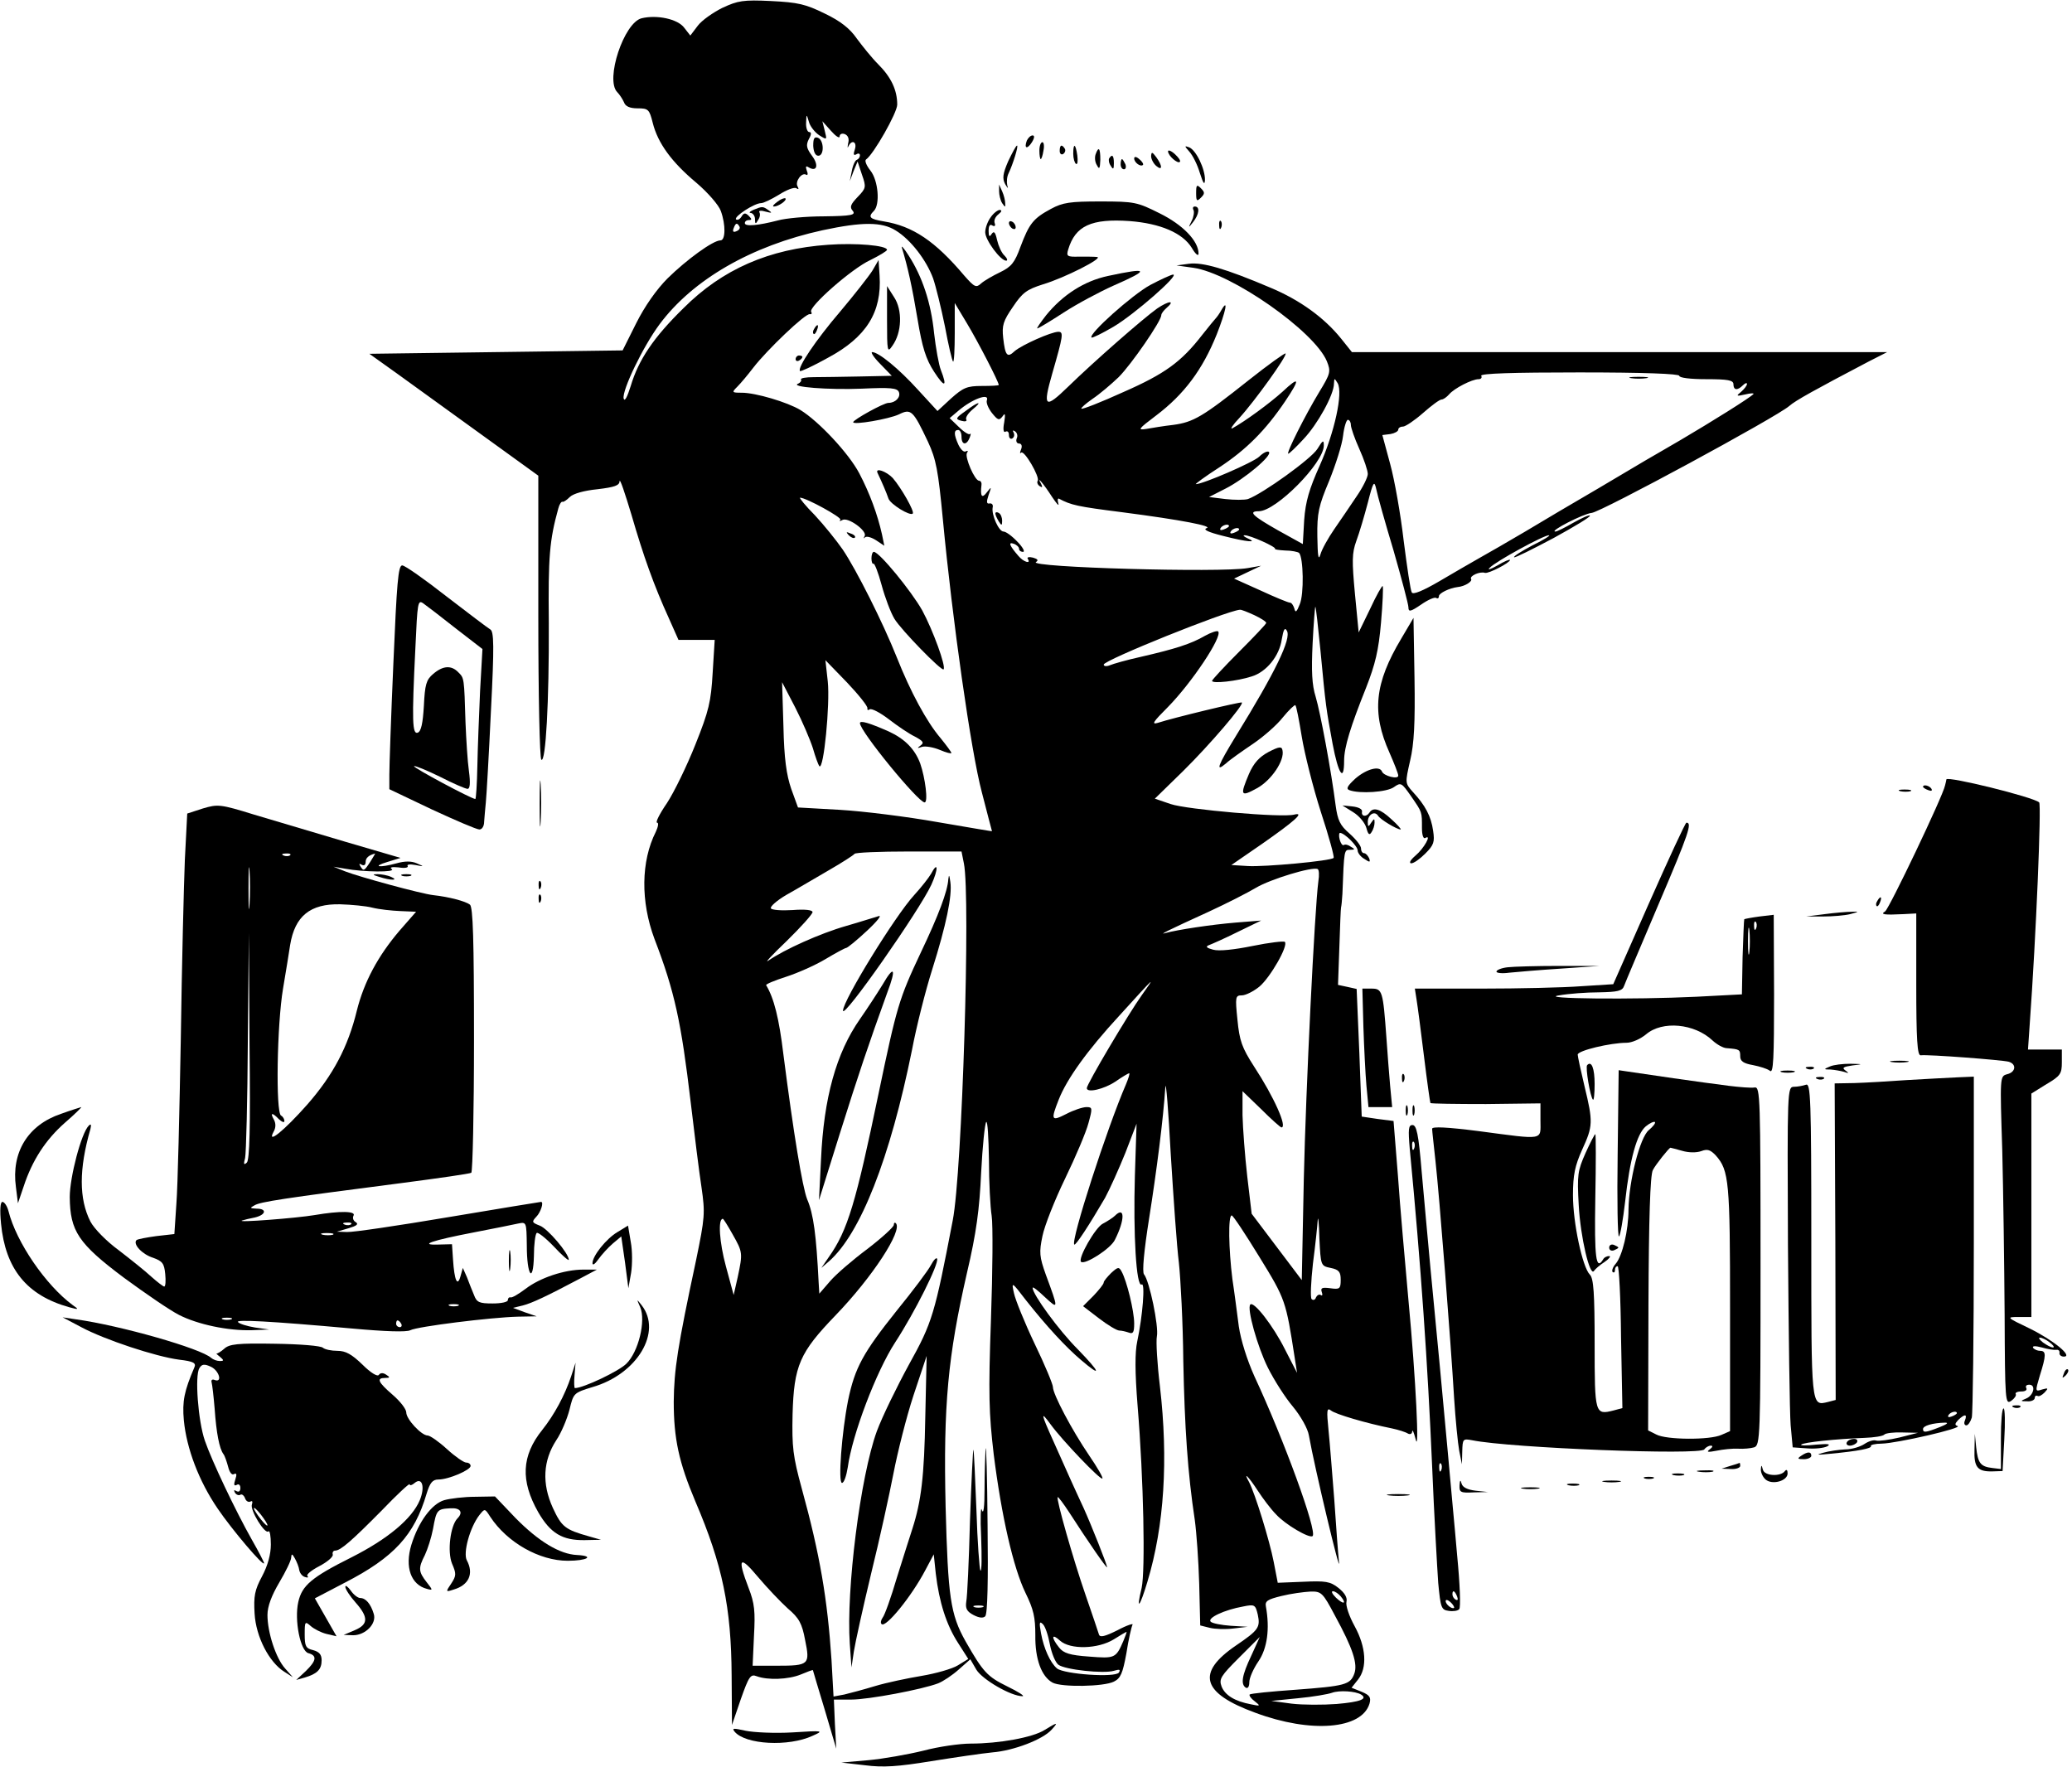 <?xml version="1.0" standalone="no"?>
<!DOCTYPE svg PUBLIC "-//W3C//DTD SVG 20010904//EN"
 "http://www.w3.org/TR/2001/REC-SVG-20010904/DTD/svg10.dtd">
<svg version="1.0" xmlns="http://www.w3.org/2000/svg"
 width="612pt" height="522pt" viewBox="0 0 612 522"
 preserveAspectRatio="xMidYMid meet">

<g transform="translate(0,522) scale(0.1,-0.1)"
fill="#000000" stroke="none">
<path d="M2134 5197 c-28 -14 -61 -37 -73 -53 l-22 -29 -18 23 c-19 26 -81 39
-126 28 -52 -13 -108 -181 -72 -218 7 -7 16 -21 20 -30 4 -12 17 -18 40 -18
32 0 35 -3 45 -43 15 -60 56 -116 129 -177 34 -29 66 -66 72 -83 15 -41 14
-87 -1 -87 -22 0 -100 -57 -156 -112 -33 -33 -68 -83 -93 -133 l-40 -80 -374
-5 -374 -5 84 -60 c46 -33 158 -114 249 -180 l166 -120 0 -417 c0 -229 4 -419
9 -422 13 -9 23 171 22 403 -2 197 2 245 28 339 3 12 9 21 12 20 3 -2 13 5 22
14 10 10 42 19 82 23 50 6 65 11 65 24 1 9 16 -36 35 -99 36 -124 66 -208 111
-307 l28 -63 53 0 54 0 -6 -97 c-5 -86 -11 -112 -51 -212 -25 -63 -63 -141
-84 -173 -22 -32 -35 -58 -29 -58 5 0 3 -12 -4 -27 -44 -87 -45 -206 -4 -316
60 -156 79 -246 107 -482 11 -93 25 -207 32 -252 11 -76 10 -89 -16 -215 -55
-257 -65 -324 -66 -418 0 -109 15 -179 64 -295 80 -187 106 -313 107 -514 l1
-146 26 76 c24 68 29 75 47 68 32 -12 93 -10 130 5 19 8 35 14 36 13 0 -1 16
-54 35 -117 l34 -115 -4 73 -3 72 51 0 c52 0 210 30 257 48 15 6 42 24 61 41
l34 30 18 -31 c18 -29 102 -78 136 -78 8 0 -12 13 -45 29 -59 29 -71 42 -123
133 -45 80 -52 131 -59 398 -7 300 7 445 63 690 28 119 37 188 42 297 4 78 11
145 15 149 4 4 7 -46 8 -112 0 -65 4 -140 8 -165 4 -26 3 -163 -2 -305 -8
-223 -6 -279 8 -399 23 -183 58 -336 94 -410 24 -49 29 -72 29 -125 -1 -70 18
-122 51 -140 27 -14 151 -12 181 3 20 10 26 24 37 84 6 40 15 78 18 84 4 5
-16 -1 -44 -16 -38 -19 -52 -22 -55 -13 -2 7 -20 60 -40 118 -36 104 -87 283
-82 288 2 1 17 -19 34 -45 56 -87 112 -168 112 -162 0 7 -46 123 -69 174 -10
22 -28 60 -39 85 -11 25 -34 76 -51 114 -37 82 -38 90 -8 49 35 -48 148 -166
153 -160 3 2 -15 33 -39 68 -51 75 -107 181 -107 202 0 8 -24 66 -54 128 -30
63 -57 130 -61 149 -8 35 -7 35 35 -20 60 -76 118 -139 163 -177 62 -53 58
-38 -9 31 -57 57 -134 163 -134 182 0 5 16 -8 36 -27 41 -38 41 -37 3 66 -19
53 -20 66 -10 114 6 30 36 106 67 170 31 64 62 137 69 164 12 44 12 47 -6 47
-11 0 -38 -9 -59 -20 -45 -23 -47 -19 -23 42 24 61 84 145 179 248 110 121
108 119 66 60 -38 -53 -162 -262 -162 -274 0 -15 51 -3 84 19 20 14 39 25 41
25 3 0 -2 -15 -9 -32 -56 -129 -164 -463 -153 -474 4 -4 45 59 91 138 14 26
41 86 60 133 l33 86 -5 -154 c-5 -172 4 -330 20 -321 11 7 3 -93 -13 -168 -7
-32 -7 -90 1 -190 18 -219 23 -487 12 -538 -17 -70 -6 -59 17 18 50 166 62
361 37 577 -8 66 -12 133 -9 148 6 29 -22 164 -38 183 -6 7 0 70 15 165 22
139 42 294 48 389 2 19 9 -71 16 -200 8 -129 18 -273 24 -320 5 -47 12 -177
13 -290 4 -197 13 -331 34 -470 5 -36 11 -120 13 -188 l3 -123 28 -7 c16 -4
47 -5 70 -2 l42 5 -50 3 c-27 2 -54 7 -59 12 -11 11 40 35 96 45 34 7 36 5 43
-24 8 -38 2 -46 -64 -91 -119 -81 -102 -141 57 -199 164 -61 314 -49 337 27 5
18 1 25 -23 35 l-30 12 19 24 c28 35 24 96 -10 158 -16 29 -27 61 -24 72 3 12
-5 26 -24 41 -24 19 -38 21 -104 18 l-75 -3 -12 62 c-12 62 -55 202 -73 236
-18 32 -2 17 26 -26 15 -23 39 -55 54 -70 27 -30 99 -72 108 -64 14 14 -84
283 -172 472 -22 49 -40 107 -46 147 -5 38 -13 101 -19 140 -11 88 -13 188 -2
188 4 0 41 -56 82 -123 77 -125 78 -129 104 -297 l7 -45 -36 70 c-34 68 -91
142 -102 132 -11 -11 21 -125 52 -187 18 -36 51 -88 74 -115 23 -28 44 -65 47
-85 17 -96 94 -418 89 -375 -3 28 -9 111 -14 185 -6 74 -13 167 -17 205 -6 60
-5 68 7 59 13 -11 105 -38 180 -53 19 -4 41 -11 47 -15 7 -4 13 -1 13 6 1 7 5
-3 10 -22 12 -54 1 177 -21 410 -10 113 -25 278 -31 367 l-13 162 -47 6 -47 7
-7 188 -8 189 -27 6 -28 6 4 112 c2 62 4 114 5 117 1 3 3 21 4 40 5 132 5 130
23 130 14 0 15 2 2 9 -8 6 -17 8 -21 5 -4 -2 -9 5 -12 16 -3 11 -2 20 1 20 14
-1 52 -39 52 -52 0 -7 9 -19 20 -25 16 -11 18 -10 14 2 -4 8 -10 15 -15 15 -5
0 -9 6 -9 14 0 8 -15 27 -34 44 -28 24 -35 39 -41 83 -13 102 -45 274 -59 321
-11 35 -13 75 -9 158 3 60 7 109 8 108 2 -2 8 -59 15 -128 16 -170 17 -173 36
-277 17 -90 34 -115 34 -50 0 40 19 101 65 216 27 69 37 110 44 192 5 57 7
106 5 108 -2 2 -19 -28 -37 -67 l-34 -70 -11 114 c-9 97 -9 120 4 156 9 24 24
75 34 113 16 63 19 67 25 40 3 -16 26 -98 51 -181 24 -84 44 -159 44 -168 0
-14 6 -13 37 8 20 14 40 23 45 20 4 -3 8 -1 8 5 0 9 31 24 55 27 22 2 45 17
40 24 -5 9 26 23 41 18 11 -3 74 30 74 38 0 3 -17 -4 -37 -16 -21 -12 -31 -15
-23 -7 18 19 161 97 175 96 6 0 -16 -14 -49 -30 -32 -17 -56 -32 -54 -35 3 -2
55 24 117 57 62 34 110 63 107 66 -2 3 -24 -7 -49 -21 -24 -14 -48 -26 -53
-26 -20 0 83 53 107 55 27 2 548 284 584 316 18 16 76 48 234 131 l55 28 -790
0 -791 0 -32 40 c-50 62 -122 114 -208 150 -134 57 -201 76 -241 71 l-37 -5
50 -7 c112 -16 357 -187 394 -276 12 -30 11 -36 -22 -90 -43 -71 -99 -183 -92
-183 3 0 23 19 45 43 41 43 90 131 90 164 1 17 1 17 11 1 16 -29 -9 -144 -53
-243 -31 -69 -42 -106 -46 -161 l-4 -71 -74 41 c-74 42 -89 56 -56 56 51 0
192 143 192 194 0 18 -3 16 -19 -10 -18 -29 -161 -132 -205 -148 -10 -3 -40
-3 -67 0 l-48 6 49 25 c55 28 138 97 128 108 -4 4 -17 -2 -29 -14 -18 -17
-166 -81 -187 -81 -3 0 28 23 70 50 79 52 136 109 194 195 45 67 43 76 -8 28
-39 -35 -110 -87 -148 -108 -8 -4 1 10 21 31 44 48 142 184 136 190 -2 2 -51
-33 -109 -79 -136 -108 -163 -124 -223 -132 -27 -3 -63 -9 -80 -12 -26 -4 -23
0 30 40 82 62 137 135 179 240 26 66 35 108 14 72 -6 -11 -14 -22 -17 -25 -3
-3 -21 -25 -40 -49 -62 -80 -110 -115 -233 -169 -66 -30 -122 -52 -124 -49 -2
2 13 15 33 29 21 14 55 43 77 64 38 38 126 166 126 183 0 5 7 14 15 21 28 24
7 22 -27 -1 -42 -30 -186 -156 -263 -231 -69 -67 -76 -62 -47 39 32 111 34
123 18 123 -21 0 -108 -39 -129 -57 -22 -21 -28 -14 -34 39 -4 37 0 50 29 92
28 42 41 51 88 66 64 19 182 79 160 81 -8 1 -32 1 -53 1 -35 -1 -38 1 -32 21
21 70 68 92 182 84 90 -7 156 -35 183 -79 11 -19 20 -26 20 -17 0 37 -46 85
-115 119 -66 33 -74 35 -175 35 -89 0 -111 -3 -146 -22 -52 -28 -64 -43 -90
-112 -17 -47 -27 -59 -60 -75 -21 -10 -47 -25 -56 -33 -15 -14 -20 -11 -50 23
-86 102 -152 146 -237 160 -43 7 -48 13 -30 31 19 19 13 90 -10 119 -12 15
-18 30 -13 33 22 15 92 138 92 162 0 43 -18 81 -56 119 -19 19 -47 54 -64 77
-20 29 -48 51 -94 73 -57 28 -79 33 -159 37 -82 4 -98 1 -143 -20z m285 -376
c24 -15 24 -15 17 13 l-7 28 25 -28 c14 -16 26 -24 26 -17 0 7 7 10 15 7 10
-4 14 -14 10 -28 -2 -11 -2 -15 1 -8 10 21 26 13 19 -9 -5 -15 -4 -19 4 -15 6
4 11 3 11 -3 0 -5 -4 -11 -9 -13 -5 -1 -12 -16 -15 -33 l-6 -30 11 29 12 29
13 -39 c13 -37 12 -40 -13 -66 -21 -22 -24 -30 -14 -41 9 -12 -4 -15 -85 -16
-54 0 -115 -6 -136 -12 -58 -15 -98 -19 -98 -8 0 5 5 9 12 9 9 0 9 3 0 12 -10
10 -15 10 -22 -2 -5 -8 -12 -11 -16 -8 -7 8 54 48 74 48 7 0 30 11 53 25 22
14 45 23 51 19 7 -4 8 -3 4 5 -9 14 12 43 25 35 5 -3 6 3 2 12 -4 12 -3 15 5
10 25 -15 31 6 11 33 -17 23 -19 32 -10 50 8 14 8 21 1 21 -5 0 -10 12 -9 28
1 26 1 26 8 3 3 -13 17 -31 30 -40z m-235 -270 c3 -5 -1 -11 -9 -14 -9 -4 -12
-1 -8 9 6 16 10 17 17 5z m462 -12 c44 -27 90 -87 110 -141 8 -23 24 -88 35
-142 10 -54 21 -101 24 -104 3 -3 5 35 5 84 l0 89 36 -60 c32 -53 94 -173 94
-182 0 -2 -22 -3 -50 -3 -44 0 -55 -5 -91 -37 l-40 -37 -57 62 c-57 63 -117
112 -136 112 -5 0 5 -16 24 -35 l34 -35 -95 -2 c-51 -1 -113 -2 -136 -2 -23 0
-40 -3 -37 -7 2 -4 -2 -9 -8 -12 -28 -10 90 -19 187 -15 86 4 105 2 110 -10 6
-15 -10 -32 -31 -32 -14 0 -104 -50 -104 -57 0 -9 105 9 135 23 36 18 42 12
86 -81 24 -52 30 -83 44 -230 28 -296 83 -685 115 -805 16 -63 30 -115 30
-115 0 -1 -73 12 -162 27 -90 16 -219 32 -287 36 l-124 7 -20 55 c-14 41 -21
89 -23 185 l-4 130 39 -75 c21 -41 44 -95 52 -120 7 -25 16 -49 19 -53 13 -14
32 184 25 250 l-7 63 64 -66 c35 -37 62 -71 60 -76 -1 -5 2 -7 7 -3 6 3 31
-10 57 -30 26 -20 60 -43 77 -51 24 -13 27 -18 16 -26 -11 -8 -10 -9 4 -4 10
3 34 -1 53 -9 19 -8 34 -12 34 -9 0 3 -15 23 -32 44 -41 48 -89 137 -129 238
-41 103 -120 260 -160 319 -18 26 -55 72 -82 101 -28 28 -47 52 -44 52 18 0
125 -59 119 -65 -4 -5 -1 -5 6 -1 16 10 74 -32 66 -47 -4 -7 -3 -9 1 -4 5 4
19 0 33 -9 l24 -16 -7 34 c-13 58 -36 121 -67 180 -31 59 -120 154 -174 187
-38 23 -132 51 -173 51 -30 0 -30 1 -13 18 10 10 31 35 47 56 40 52 155 162
167 158 5 -1 7 2 4 7 -9 14 120 128 175 153 26 13 48 26 49 30 0 13 -92 21
-174 15 -174 -12 -312 -72 -427 -187 -89 -87 -133 -153 -156 -230 -10 -32 -18
-48 -21 -37 -5 24 57 153 106 219 98 132 271 232 482 278 117 25 175 25 216
-1z m2314 -429 c0 -6 33 -10 80 -10 64 0 80 -3 80 -15 0 -18 12 -19 28 -3 7 7
12 8 12 4 0 -5 -8 -15 -17 -23 -16 -13 -15 -14 12 -8 16 4 27 4 24 1 -10 -11
-124 -82 -214 -135 -49 -29 -97 -56 -105 -61 -8 -5 -71 -42 -140 -83 -69 -40
-165 -97 -215 -127 -49 -29 -110 -64 -135 -78 -25 -14 -78 -45 -119 -69 -48
-28 -77 -40 -81 -33 -4 6 -14 75 -24 153 -9 78 -27 180 -40 227 l-23 85 24 3
c12 2 23 8 23 13 0 5 6 9 14 9 7 0 34 18 59 40 25 22 49 40 55 40 5 0 15 7 22
15 15 18 68 45 87 45 8 0 11 5 8 10 -4 7 95 10 289 10 191 0 296 -4 296 -10z
m-2045 -72 c-3 -7 4 -24 15 -38 17 -21 21 -23 31 -10 8 12 9 7 5 -18 -4 -20
-2 -31 4 -27 6 3 10 -1 10 -10 0 -9 5 -13 10 -10 6 4 7 11 4 17 -4 7 -2 8 4 4
6 -4 9 -13 5 -21 -3 -8 0 -15 7 -15 7 0 10 -7 6 -17 -4 -10 -4 -14 0 -10 9 9
56 -72 49 -83 -3 -5 0 -12 6 -16 8 -5 9 -3 4 7 -16 28 9 -2 32 -38 14 -21 22
-30 19 -20 -3 10 -2 16 2 14 36 -19 53 -23 187 -40 177 -23 268 -41 249 -47
-12 -4 5 -12 49 -23 70 -18 105 -21 72 -7 -11 5 -15 9 -9 9 15 1 95 -35 90
-40 -2 -2 11 -4 30 -5 19 0 37 -4 41 -7 13 -14 15 -122 2 -152 -9 -23 -13 -26
-16 -12 -3 9 -8 17 -13 17 -5 0 -44 16 -87 36 l-78 35 40 19 40 19 -40 -7
c-79 -14 -651 2 -625 18 8 5 5 9 -9 13 -12 3 -19 1 -15 -4 10 -16 -13 -9 -28
9 -26 30 -31 42 -14 36 9 -3 16 -10 16 -15 0 -5 5 -9 12 -9 6 0 -1 14 -17 30
-16 17 -34 30 -41 30 -14 0 -36 50 -32 71 2 8 -2 13 -9 12 -9 -2 -10 4 -3 25
9 25 9 26 -5 8 -15 -20 -20 -12 -16 22 1 6 -2 12 -7 12 -13 0 -43 70 -36 82 4
6 3 8 -3 5 -6 -4 -15 5 -22 19 -14 31 -14 44 -1 44 6 0 10 -9 10 -20 0 -25 15
-26 24 -3 4 10 4 15 1 11 -3 -3 -18 6 -33 21 l-27 26 26 22 c41 35 92 53 84
31z m1075 -73 c0 -8 11 -40 25 -71 14 -31 25 -64 25 -74 0 -10 -15 -40 -33
-66 -18 -27 -48 -71 -66 -97 -18 -26 -37 -60 -41 -75 -6 -19 -8 -5 -9 53 -1
70 4 91 35 165 19 47 38 106 41 133 3 26 10 47 14 47 5 0 9 -7 9 -15z m-360
-299 c0 -2 -7 -7 -16 -10 -8 -3 -12 -2 -9 4 6 10 25 14 25 6z m30 -10 c0 -2
-7 -7 -16 -10 -8 -3 -12 -2 -9 4 6 10 25 14 25 6z m45 -253 c19 -9 35 -19 35
-23 0 -3 -36 -41 -80 -85 -44 -44 -80 -83 -80 -86 0 -9 74 -1 117 13 43 13 82
60 89 110 5 29 9 36 15 25 14 -23 -34 -122 -150 -310 -55 -90 -62 -109 -30
-82 13 12 49 37 80 58 31 21 71 56 88 78 18 22 35 38 37 36 3 -2 11 -44 19
-93 8 -49 33 -149 56 -221 24 -73 41 -135 38 -137 -8 -9 -205 -27 -253 -24
l-49 3 90 62 c96 67 128 95 96 87 -35 -10 -318 15 -365 31 l-47 16 84 82 c78
77 180 196 173 202 -3 3 -202 -45 -248 -60 -20 -6 -14 3 29 46 71 72 163 210
149 224 -3 3 -21 -3 -39 -13 -41 -24 -89 -39 -189 -62 -41 -9 -83 -21 -92 -25
-10 -4 -18 -3 -18 2 0 13 360 158 402 162 4 1 23 -7 43 -16z m-858 -733 c20
-98 -5 -913 -33 -1055 -53 -276 -60 -301 -129 -425 -36 -66 -79 -154 -95 -197
-49 -134 -91 -470 -80 -628 l5 -70 7 47 c4 26 27 130 51 230 25 101 54 234 66
296 12 62 38 166 59 230 l39 117 -4 -180 c-3 -176 -12 -249 -38 -330 -7 -22
-28 -87 -46 -145 -17 -58 -36 -111 -42 -118 -5 -7 -7 -16 -3 -19 12 -12 88 81
129 159 l25 47 6 -57 c10 -84 31 -151 66 -205 l30 -47 -31 -19 c-16 -10 -65
-24 -107 -31 -42 -7 -104 -20 -137 -30 -33 -10 -74 -21 -91 -25 l-32 -6 -6
108 c-12 180 -34 311 -88 507 -26 95 -29 122 -27 218 4 145 21 183 127 293
109 113 199 251 178 272 -3 3 -6 1 -6 -5 0 -6 -35 -38 -78 -71 -43 -32 -93
-75 -110 -95 l-32 -37 -2 33 c-7 140 -15 202 -34 246 -14 36 -40 193 -70 427
-13 108 -28 167 -51 205 -2 3 25 14 59 25 34 11 86 34 116 52 30 18 58 33 61
33 4 0 32 23 62 51 30 28 45 47 34 43 -11 -3 -54 -17 -96 -29 -77 -22 -183
-70 -229 -102 -14 -10 10 16 53 57 42 41 77 80 77 86 0 6 -21 9 -59 6 -32 -2
-61 0 -64 5 -3 5 17 23 46 40 29 16 84 49 124 72 40 23 74 45 77 49 2 4 74 7
160 7 l156 0 7 -35z m1047 -53 c-11 -84 -37 -613 -43 -880 l-6 -298 -74 98
-74 98 -13 110 c-7 61 -13 142 -14 181 l0 71 55 -53 c30 -30 57 -54 60 -54 18
0 -22 90 -81 180 -36 56 -43 76 -49 138 -7 68 -6 72 13 72 11 0 35 12 52 26
32 27 86 121 75 132 -3 3 -46 -2 -95 -12 -54 -11 -100 -16 -117 -11 -19 5 -23
9 -13 13 8 3 47 20 85 39 l70 34 -75 -6 c-72 -6 -172 -21 -208 -31 -20 -6 3 6
128 63 52 24 115 56 140 71 42 25 166 63 182 55 4 -2 5 -18 2 -36z m36 -1142
c25 -5 30 -12 30 -35 0 -27 -3 -29 -31 -25 -24 3 -29 1 -25 -11 3 -8 2 -13 -3
-9 -5 3 -11 -1 -14 -7 -2 -7 -8 -10 -13 -5 -4 4 -2 51 4 105 7 53 13 111 14
127 1 17 4 -7 5 -52 4 -81 4 -82 33 -88z m-1766 99 c30 -53 30 -55 15 -126
l-12 -53 -23 85 c-19 70 -24 140 -9 140 2 0 15 -21 29 -46z m163 -1105 c33
-28 42 -44 51 -93 15 -73 12 -76 -84 -76 l-71 0 4 88 c4 72 2 96 -16 142 -34
89 -27 98 28 32 27 -32 67 -74 88 -93z m1616 -21 c53 -97 68 -143 57 -172 -12
-32 -27 -36 -174 -47 -71 -5 -132 -11 -135 -14 -2 -3 4 -12 15 -20 18 -14 17
-15 -11 -9 -48 9 -77 27 -87 53 -8 22 -2 31 52 85 l61 61 -25 -55 c-28 -59
-32 -85 -16 -95 6 -3 10 4 10 16 0 13 12 40 27 62 26 38 34 96 22 162 -3 16 5
21 46 31 28 7 66 12 85 13 33 1 37 -3 73 -71z m17 57 c19 -23 8 -25 -14 -4
-11 11 -15 19 -9 19 6 0 16 -7 23 -15z m-859 -142 c5 -26 16 -53 25 -60 20
-15 134 -27 164 -18 17 5 20 4 15 -5 -10 -16 -162 -5 -183 12 -20 17 -39 59
-47 103 -6 32 -5 38 5 28 7 -6 16 -33 21 -60z m217 10 c-22 -51 -25 -52 -101
-46 -57 4 -76 10 -89 27 -24 30 -22 43 3 20 30 -27 112 -25 159 4 19 12 36 22
37 22 2 0 -3 -12 -9 -27z m702 -158 c21 -13 -2 -22 -72 -28 -40 -3 -100 -3
-133 1 l-60 8 79 8 c44 4 89 12 100 16 22 8 69 5 86 -5z"/>
<path d="M2402 4789 c1 -17 6 -29 15 -29 18 0 17 46 -1 53 -11 4 -14 -2 -14
-24z"/>
<path d="M2296 4624 c-11 -8 -16 -14 -10 -14 13 0 39 18 34 24 -3 2 -14 -2
-24 -10z"/>
<path d="M2225 4600 c-11 -5 -14 -9 -7 -9 6 -1 12 -9 12 -18 0 -15 2 -16 9 -3
6 8 7 18 4 23 -3 5 5 6 18 2 19 -5 21 -4 9 4 -17 12 -18 12 -45 1z"/>
<path d="M2664 4488 c17 -56 30 -114 46 -210 14 -85 25 -119 49 -156 31 -48
40 -46 20 5 -6 15 -15 65 -20 109 -9 90 -35 167 -75 229 -14 22 -23 32 -20 23z"/>
<path d="M2577 4421 c-10 -16 -53 -71 -96 -122 -71 -83 -127 -166 -118 -175 2
-2 39 15 82 39 114 61 160 135 153 243 l-3 46 -18 -31z"/>
<path d="M2620 4275 c0 -95 1 -98 16 -76 28 39 30 105 5 143 l-21 33 0 -100z"/>
<path d="M2405 4249 c-4 -6 -5 -12 -2 -15 2 -3 7 2 10 11 7 17 1 20 -8 4z"/>
<path d="M2350 4159 c0 -5 5 -7 10 -4 6 3 10 8 10 11 0 2 -4 4 -10 4 -5 0 -10
-5 -10 -11z"/>
<path d="M2592 3823 c13 -27 27 -60 32 -75 5 -17 64 -53 72 -45 6 6 -34 76
-59 105 -19 20 -53 32 -45 15z"/>
<path d="M2507 3639 c7 -7 15 -10 18 -7 3 3 -2 9 -12 12 -14 6 -15 5 -6 -5z"/>
<path d="M2574 3571 c0 -11 3 -18 6 -16 3 2 14 -26 24 -63 10 -37 27 -82 38
-100 20 -33 139 -155 145 -149 8 8 -32 117 -63 174 -32 57 -127 173 -143 173
-4 0 -7 -9 -7 -19z"/>
<path d="M2540 3084 c0 -24 172 -234 191 -234 11 0 2 72 -13 115 -16 43 -46
73 -94 95 -57 25 -84 33 -84 24z"/>
<path d="M4818 4103 c12 -2 32 -2 45 0 12 2 2 4 -23 4 -25 0 -35 -2 -22 -4z"/>
<path d="M2852 4006 c-30 -21 -31 -24 -12 -29 11 -3 17 -1 14 4 -3 5 5 18 18
29 33 27 18 25 -20 -4z"/>
<path d="M2940 3703 c0 -4 5 -15 10 -23 8 -13 10 -13 10 2 0 9 -4 20 -10 23
-5 3 -10 3 -10 -2z"/>
<path d="M3747 2999 c-28 -15 -44 -33 -58 -65 -27 -64 -25 -69 24 -42 42 23
82 82 75 112 -2 12 -10 11 -41 -5z"/>
<path d="M2750 2639 c-7 -12 -29 -40 -50 -63 -56 -61 -210 -311 -210 -341 0
-27 226 296 261 372 21 46 20 72 -1 32z"/>
<path d="M2801 2623 c-2 -35 -29 -107 -81 -216 -65 -138 -71 -159 -125 -417
-67 -322 -91 -404 -147 -483 l-22 -32 22 19 c93 81 181 304 246 626 13 69 40
175 59 235 42 133 60 220 54 260 -3 21 -4 23 -6 8z"/>
<path d="M2607 2312 c-16 -26 -46 -72 -67 -102 -70 -100 -107 -233 -115 -415
l-6 -120 61 195 c56 178 85 264 141 419 27 71 20 82 -14 23z"/>
<path d="M2750 1484 c-8 -16 -54 -77 -102 -136 -99 -124 -123 -168 -143 -264
-19 -96 -30 -244 -18 -244 6 0 13 21 17 46 13 96 84 283 140 369 58 89 129
231 124 247 -2 5 -10 -3 -18 -18z"/>
<path d="M3033 4805 c-9 -24 1 -27 15 -5 8 13 8 20 2 20 -6 0 -13 -7 -17 -15z"/>
<path d="M3070 4775 c0 -14 2 -25 4 -25 2 0 6 11 8 25 3 14 1 25 -3 25 -5 0
-9 -11 -9 -25z"/>
<path d="M2978 4744 c-16 -37 -18 -51 -9 -68 8 -13 10 -15 6 -3 -2 10 -1 25 4
35 13 27 30 82 25 82 -3 0 -14 -21 -26 -46z"/>
<path d="M3130 4774 c0 -8 5 -12 10 -9 6 4 8 11 5 16 -9 14 -15 11 -15 -7z"/>
<path d="M3170 4766 c0 -14 4 -27 8 -30 5 -3 6 8 4 25 -5 35 -12 38 -12 5z"/>
<path d="M3513 4772 c10 -11 24 -39 31 -63 10 -31 14 -37 15 -21 1 32 -26 89
-47 97 -14 5 -14 4 1 -13z"/>
<path d="M3236 4764 c-3 -9 -2 -23 4 -32 7 -14 9 -10 10 16 0 35 -5 41 -14 16z"/>
<path d="M3450 4773 c0 -13 29 -38 35 -31 3 3 -4 13 -15 23 -11 10 -20 13 -20
8z"/>
<path d="M3400 4759 c0 -9 7 -22 15 -29 19 -16 19 0 0 26 -12 16 -14 16 -15 3z"/>
<path d="M3276 4752 c-2 -4 -1 -14 5 -22 7 -12 9 -10 9 8 0 23 -5 28 -14 14z"/>
<path d="M3350 4752 c0 -12 19 -26 26 -19 2 2 -2 10 -11 17 -9 8 -15 8 -15 2z"/>
<path d="M3310 4735 c0 -8 4 -15 10 -15 5 0 7 7 4 15 -4 8 -8 15 -10 15 -2 0
-4 -7 -4 -15z"/>
<path d="M3533 4650 c0 -24 2 -26 14 -14 12 12 12 16 0 28 -12 12 -14 10 -14
-14z"/>
<path d="M2951 4655 c0 -11 4 -27 9 -35 9 -13 10 -13 9 0 0 8 -4 24 -9 35 l-9
20 0 -20z"/>
<path d="M3525 4600 c3 -5 1 -20 -5 -32 -11 -22 -10 -22 4 -4 18 23 21 46 5
46 -5 0 -7 -4 -4 -10z"/>
<path d="M2926 4578 c-9 -12 -16 -32 -16 -44 0 -23 45 -84 62 -84 5 0 3 7 -5
15 -9 8 -18 29 -22 46 -5 23 -9 28 -16 18 -6 -10 -9 -8 -9 9 0 15 4 21 11 16
7 -4 10 -1 7 7 -3 8 2 19 11 26 10 8 11 12 4 13 -6 0 -19 -10 -27 -22z"/>
<path d="M2980 4561 c0 -5 5 -13 10 -16 6 -3 10 -2 10 4 0 5 -4 13 -10 16 -5
3 -10 2 -10 -4z"/>
<path d="M3601 4554 c0 -11 3 -14 6 -6 3 7 2 16 -1 19 -3 4 -6 -2 -5 -13z"/>
<path d="M3273 4405 c-71 -15 -134 -56 -183 -116 -17 -22 -29 -39 -26 -39 3 0
38 21 78 47 40 26 106 61 146 79 110 48 106 55 -15 29z"/>
<path d="M3397 4378 c-53 -29 -183 -145 -173 -155 2 -2 31 12 65 32 61 36 196
154 176 154 -5 0 -36 -14 -68 -31z"/>
<path d="M1162 3263 c-7 -159 -12 -307 -12 -331 l0 -43 126 -60 c69 -32 132
-59 140 -59 8 0 14 10 14 23 1 12 3 38 5 57 2 19 9 140 15 269 10 194 9 236
-2 242 -7 4 -65 48 -130 98 -64 50 -122 91 -130 91 -12 0 -16 -53 -26 -287z
m184 101 l79 -61 -7 -124 c-3 -68 -7 -168 -8 -221 -1 -54 -4 -98 -6 -98 -11 0
-185 93 -181 97 3 2 37 -12 76 -31 39 -20 76 -36 82 -36 7 0 9 16 4 53 -4 28
-8 93 -10 142 -4 134 -4 132 -21 149 -21 22 -46 20 -75 -5 -20 -17 -24 -31
-27 -94 -3 -51 -8 -75 -18 -79 -16 -6 -18 31 -7 252 6 132 7 141 23 130 10 -7
53 -40 96 -74z"/>
<path d="M4139 3334 c-79 -132 -88 -219 -35 -337 14 -32 26 -62 26 -68 0 -12
-43 -1 -48 12 -7 18 -45 8 -78 -20 -25 -23 -29 -31 -18 -35 30 -11 110 -6 131
9 21 15 23 13 51 -27 33 -48 32 -45 32 -94 0 -20 4 -33 10 -29 20 12 -4 -31
-29 -52 -15 -13 -20 -22 -13 -23 8 0 26 13 42 29 25 25 28 34 23 67 -6 43 -23
75 -60 115 -23 26 -23 26 -8 92 12 50 15 112 13 244 l-3 178 -36 -61z"/>
<path d="M1594 2845 c0 -60 1 -84 3 -52 2 32 2 81 0 110 -2 29 -3 3 -3 -58z"/>
<path d="M5749 2918 c0 -2 -2 -10 -4 -18 -6 -31 -165 -364 -177 -372 -15 -9
-4 -11 55 -8 l37 2 0 -210 c0 -162 3 -210 13 -209 22 3 242 -14 260 -19 24 -7
21 -31 -5 -37 -21 -6 -21 -7 -14 -224 3 -120 6 -338 7 -485 1 -257 2 -267 19
-256 10 7 16 16 14 20 -3 4 4 8 16 8 12 0 18 4 15 10 -3 6 0 10 9 10 20 0 13
-32 -10 -41 -17 -7 -17 -8 4 -8 12 -1 22 4 22 10 0 5 3 8 8 6 4 -3 13 2 21 10
12 13 11 14 -7 9 -21 -7 -21 -6 -7 41 19 60 19 73 1 73 -8 0 -17 4 -21 9 -3 6
7 6 26 1 17 -5 36 -8 43 -7 6 1 10 -3 9 -9 -1 -6 5 -11 13 -11 28 0 -30 48
-101 83 -69 33 -70 34 -32 34 l37 0 0 330 0 330 45 28 c41 24 45 31 45 64 l0
38 -50 0 -50 0 5 73 c19 262 35 651 28 657 -18 16 -270 78 -274 68z m305
-1663 c11 -8 15 -15 10 -15 -6 0 -19 7 -30 15 -10 8 -14 14 -9 14 6 0 19 -6
29 -14z"/>
<path d="M5680 2896 c0 -2 7 -7 16 -10 8 -3 12 -2 9 4 -6 10 -25 14 -25 6z"/>
<path d="M5613 2883 c9 -2 23 -2 30 0 6 3 -1 5 -18 5 -16 0 -22 -2 -12 -5z"/>
<path d="M599 2832 l-46 -15 -7 -136 c-3 -75 -9 -314 -12 -531 -4 -217 -9
-435 -13 -485 l-6 -90 -53 -6 c-29 -4 -56 -9 -59 -12 -11 -12 17 -42 49 -52
28 -10 33 -17 36 -48 2 -20 1 -37 -3 -37 -3 0 -20 13 -38 29 -17 16 -61 51
-96 78 -37 27 -73 64 -84 85 -34 67 -34 155 0 273 3 13 2 17 -5 10 -22 -22
-56 -152 -56 -211 1 -100 25 -137 160 -238 64 -47 137 -97 163 -110 55 -28
144 -47 215 -45 l51 2 -42 6 c-24 4 -46 11 -50 16 -9 8 93 3 337 -19 99 -9
161 -11 172 -5 21 11 238 38 318 40 l55 1 -35 12 -35 13 29 7 c27 7 68 26 170
80 l49 26 -40 0 c-56 0 -128 -24 -171 -57 -20 -15 -40 -27 -44 -25 -5 1 -8 -3
-8 -8 0 -6 -20 -10 -45 -10 -39 0 -47 3 -55 25 -6 14 -15 37 -21 53 l-12 27
-7 -25 c-9 -32 -18 -12 -22 50 l-3 45 -40 -1 c-60 -2 -20 12 105 36 58 11 116
23 130 26 25 5 25 5 26 -65 0 -89 19 -115 21 -30 0 33 4 63 8 67 3 4 26 -14
51 -40 24 -26 44 -43 44 -39 0 19 -63 93 -86 101 -23 9 -24 11 -10 26 13 13
23 44 14 44 -2 0 -124 -20 -273 -45 -148 -25 -283 -45 -300 -44 l-30 1 34 10
c24 7 31 12 22 18 -8 4 -10 13 -7 19 9 14 -39 15 -115 2 -53 -9 -234 -23 -214
-16 6 2 22 6 38 9 33 8 36 26 5 26 -20 1 -21 2 -6 10 17 10 80 20 437 66 107
14 198 27 203 30 4 3 8 180 8 393 0 299 -3 391 -12 399 -13 10 -62 23 -108 28
-36 4 -219 54 -260 70 l-35 14 35 -6 c54 -10 151 -11 137 -1 -7 5 0 7 20 5 18
-3 30 -1 27 4 -3 5 7 6 23 3 26 -5 27 -5 4 5 -16 7 -35 7 -60 0 -51 -14 -74
-10 -27 4 l39 12 -164 48 c-90 27 -211 63 -269 80 -100 31 -107 31 -151 18z
m258 -138 c-3 -3 -12 -4 -19 -1 -8 3 -5 6 6 6 11 1 17 -2 13 -5z m237 -19
c-19 -29 -20 -29 -30 -13 -4 7 -3 8 4 4 7 -4 12 -1 12 8 0 12 9 20 28 25 1 1
-5 -10 -14 -24z m-357 -127 c-2 -29 -3 -8 -3 47 0 55 1 79 3 53 2 -26 2 -71 0
-100z m363 -9 c20 -5 57 -9 82 -10 l47 -2 -49 -56 c-64 -75 -105 -152 -126
-236 -26 -107 -70 -190 -146 -277 -69 -78 -121 -120 -100 -81 7 12 7 25 1 36
-12 21 -5 22 15 1 9 -8 16 -11 16 -5 0 5 -4 13 -10 16 -16 10 -12 268 6 375 9
52 18 110 21 129 14 85 59 122 148 120 33 -1 76 -5 95 -10z m-371 -753 c-9 -8
-10 -5 -5 14 3 14 7 169 8 345 l3 320 2 -334 c3 -243 0 -338 -8 -345z m308
-182 c-3 -3 -12 -4 -19 -1 -8 3 -5 6 6 6 11 1 17 -2 13 -5z m-54 -31 c-7 -2
-21 -2 -30 0 -10 3 -4 5 12 5 17 0 24 -2 18 -5z m370 -210 c-7 -2 -19 -2 -25
0 -7 3 -2 5 12 5 14 0 19 -2 13 -5z m-670 -40 c-7 -2 -19 -2 -25 0 -7 3 -2 5
12 5 14 0 19 -2 13 -5z m502 -13 c3 -5 1 -10 -4 -10 -6 0 -11 5 -11 10 0 6 2
10 4 10 3 0 8 -4 11 -10z"/>
<path d="M3997 2821 c18 -11 35 -32 39 -47 5 -19 9 -22 15 -12 5 7 9 20 9 28
0 13 -1 13 -10 0 -8 -13 -10 -13 -10 2 0 22 20 34 30 19 6 -11 56 -41 67 -41
3 0 -9 14 -27 30 -33 31 -54 37 -65 20 -9 -14 -25 -12 -22 3 1 7 -10 13 -28
15 l-30 3 32 -20z"/>
<path d="M4870 2551 l-105 -238 -95 -6 c-52 -4 -184 -7 -293 -7 l-198 0 5 -32
c3 -18 13 -94 22 -168 9 -74 18 -137 19 -138 2 -2 76 -3 164 -3 l161 2 0 -51
c0 -59 14 -57 -182 -31 -94 12 -138 14 -138 7 0 -6 5 -49 10 -96 11 -98 45
-531 55 -700 4 -63 11 -133 15 -155 l8 -40 1 38 c1 37 2 38 29 33 113 -23 675
-45 686 -27 4 6 13 11 19 11 7 0 6 -4 -3 -11 -11 -8 -6 -9 20 -4 19 4 48 7 64
6 16 -1 37 1 47 4 18 6 19 27 19 536 0 498 -1 529 -17 527 -10 -2 -45 1 -78 5
-72 9 -259 36 -297 42 l-27 4 -3 -249 c-2 -137 0 -246 4 -242 4 4 12 50 18
102 14 128 35 201 61 223 12 10 24 15 27 13 3 -3 -6 -14 -18 -24 -26 -21 -59
-150 -60 -235 0 -61 -18 -137 -38 -160 -8 -9 -12 -20 -9 -24 4 -3 7 -1 7 5 0
7 3 12 8 12 4 0 9 -94 10 -210 l4 -209 -26 -7 c-55 -14 -56 -11 -56 196 0 150
-3 194 -14 205 -22 22 -50 153 -50 235 0 60 6 87 27 134 32 70 33 81 7 188
-11 46 -20 88 -20 93 0 12 97 35 144 35 16 0 41 11 58 25 48 41 143 32 196
-18 13 -12 32 -23 43 -23 37 -3 39 -4 39 -24 0 -14 9 -21 38 -26 20 -4 43 -11
50 -17 10 -8 12 35 12 225 l-1 236 -42 -5 c-23 -3 -43 -7 -45 -8 -1 -1 -3 -51
-5 -112 l-2 -110 -134 -7 c-187 -9 -472 -6 -406 4 28 5 81 9 118 9 55 1 69 4
74 19 3 9 50 119 103 244 88 206 99 239 81 238 -3 0 -53 -108 -111 -239z m297
-143 c-2 -18 -4 -4 -4 32 0 36 2 50 4 33 2 -18 2 -48 0 -65z m20 70 c-3 -8 -6
-5 -6 6 -1 11 2 17 5 13 3 -3 4 -12 1 -19z m-219 -657 c20 -6 43 -6 57 -1 18
7 27 4 43 -13 39 -44 42 -77 42 -452 l0 -362 -25 -11 c-34 -16 -164 -15 -193
1 l-24 12 1 374 c1 248 5 381 13 395 8 16 48 66 52 66 1 0 16 -4 34 -9z"/>
<path d="M1120 2630 c34 -11 60 -11 35 0 -11 5 -29 8 -40 8 -16 0 -15 -2 5 -8z"/>
<path d="M1188 2633 c6 -2 18 -2 25 0 6 3 1 5 -13 5 -14 0 -19 -2 -12 -5z"/>
<path d="M1591 2604 c0 -11 3 -14 6 -6 3 7 2 16 -1 19 -3 4 -6 -2 -5 -13z"/>
<path d="M1591 2564 c0 -11 3 -14 6 -6 3 7 2 16 -1 19 -3 4 -6 -2 -5 -13z"/>
<path d="M5545 2559 c-4 -6 -5 -12 -2 -15 2 -3 7 2 10 11 7 17 1 20 -8 4z"/>
<path d="M5390 2520 l-55 -7 50 0 c28 0 64 3 80 7 26 7 27 8 5 7 -14 0 -50 -3
-80 -7z"/>
<path d="M4453 2363 c-18 -2 -33 -8 -33 -13 0 -4 17 -6 38 -3 20 2 89 8 152
12 l115 8 -120 0 c-66 0 -135 -2 -152 -4z"/>
<path d="M4027 2188 c2 -62 6 -141 9 -175 l6 -63 35 0 35 0 -6 63 c-3 34 -8
98 -11 142 -10 138 -12 145 -44 145 l-27 0 3 -112z"/>
<path d="M5588 2083 c12 -2 32 -2 45 0 12 2 2 4 -23 4 -25 0 -35 -2 -22 -4z"/>
<path d="M4688 2074 c-6 -5 9 -94 17 -102 3 -3 5 18 5 46 0 46 -9 70 -22 56z"/>
<path d="M5405 2070 c-19 -8 -19 -9 2 -9 12 -1 30 -4 40 -7 14 -5 15 -4 4 4
-11 8 -7 11 20 15 33 4 33 4 -6 5 -22 0 -49 -3 -60 -8z"/>
<path d="M5338 2063 c7 -3 16 -2 19 1 4 3 -2 6 -13 5 -11 0 -14 -3 -6 -6z"/>
<path d="M5263 2053 c9 -2 25 -2 35 0 9 3 1 5 -18 5 -19 0 -27 -2 -17 -5z"/>
<path d="M4141 2034 c0 -11 3 -14 6 -6 3 7 2 16 -1 19 -3 4 -6 -2 -5 -13z"/>
<path d="M5368 2033 c7 -3 16 -2 19 1 4 3 -2 6 -13 5 -11 0 -14 -3 -6 -6z"/>
<path d="M5635 2030 c-55 -4 -126 -8 -158 -9 l-58 -1 2 -467 1 -468 -23 -6
c-50 -12 -49 -18 -49 478 0 420 -2 465 -16 459 -9 -3 -25 -6 -35 -6 -20 0 -20
-8 -18 -467 2 -258 5 -497 8 -533 l6 -65 42 -3 c24 -2 50 1 60 6 12 7 2 8 -33
5 -27 -3 -47 -3 -44 0 6 7 106 17 187 20 28 1 55 5 59 10 4 4 28 7 53 6 l46
-1 -55 -14 c-30 -7 -61 -11 -68 -9 -8 3 -23 -2 -35 -10 -12 -8 -37 -16 -57
-16 -19 -1 -48 -5 -65 -10 -23 -6 -18 -7 20 -3 85 8 125 16 121 23 -2 3 12 7
32 7 45 1 241 46 224 52 -9 3 -8 7 2 18 19 18 27 18 20 -1 -4 -8 -2 -15 4 -15
5 0 12 10 16 23 3 12 6 244 6 515 l0 492 -47 -2 c-27 -1 -93 -5 -148 -8z m145
-984 c0 -2 -7 -7 -16 -10 -8 -3 -12 -2 -9 4 6 10 25 14 25 6z m-50 -41 c-43
-17 -50 -17 -50 -6 0 10 28 18 65 19 12 0 5 -5 -15 -13z"/>
<path d="M4152 1940 c0 -14 2 -19 5 -12 2 6 2 18 0 25 -3 6 -5 1 -5 -13z"/>
<path d="M4172 1940 c0 -14 2 -19 5 -12 2 6 2 18 0 25 -3 6 -5 1 -5 -13z"/>
<path d="M180 1930 c-98 -33 -147 -114 -133 -216 l6 -48 17 50 c25 76 64 137
122 188 29 25 50 46 48 46 -3 -1 -30 -9 -60 -20z"/>
<path d="M4164 1826 c33 -344 53 -635 66 -936 6 -146 15 -301 18 -345 7 -74 9
-80 31 -83 13 -2 27 0 31 5 5 4 2 76 -6 158 -7 83 -21 227 -29 320 -16 175
-25 270 -50 530 -8 83 -19 211 -26 286 -9 109 -15 136 -27 136 -12 0 -13 -12
-8 -71z m13 2 c-3 -8 -6 -5 -6 6 -1 11 2 17 5 13 3 -3 4 -12 1 -19z m80 -950
c-3 -8 -6 -5 -6 6 -1 11 2 17 5 13 3 -3 4 -12 1 -19z m47 -374 c3 -8 2 -12 -4
-9 -6 3 -10 10 -10 16 0 14 7 11 14 -7z m-9 -33 c-6 -5 -25 10 -25 20 0 5 6 4
14 -3 8 -7 12 -15 11 -17z"/>
<path d="M4683 1814 c-23 -52 -25 -64 -20 -153 5 -95 33 -213 45 -195 4 6 18
18 32 27 13 9 19 17 13 17 -7 0 -15 -4 -18 -10 -21 -34 -26 4 -23 180 2 105 2
190 0 190 -2 0 -15 -25 -29 -56z"/>
<path d="M3 1606 c13 -134 76 -212 201 -247 29 -8 30 -7 11 6 -80 59 -167 186
-190 278 -4 15 -12 27 -18 27 -6 0 -8 -23 -4 -64z"/>
<path d="M3293 1629 c-6 -6 -22 -16 -35 -23 -22 -10 -75 -103 -65 -113 11 -10
88 39 100 65 30 59 30 101 0 71z"/>
<path d="M1824 1581 c-34 -20 -74 -71 -74 -92 0 -8 8 -2 17 11 10 14 29 35 43
47 l25 21 11 -76 10 -77 8 45 c4 25 4 66 -1 92 l-8 48 -31 -19z"/>
<path d="M4753 1535 c0 -7 6 -11 14 -8 7 3 13 6 13 8 0 2 -6 5 -13 8 -8 3 -14
-1 -14 -8z"/>
<path d="M1503 1495 c0 -27 2 -38 4 -22 2 15 2 37 0 50 -2 12 -4 0 -4 -28z"/>
<path d="M3282 1460 c-12 -12 -22 -24 -22 -28 0 -5 -14 -22 -30 -39 l-31 -31
47 -36 c26 -20 53 -36 60 -36 7 0 19 -3 28 -6 13 -5 16 1 16 27 0 37 -22 126
-37 153 -8 15 -11 14 -31 -4z"/>
<path d="M1891 1359 c17 -40 -5 -132 -41 -167 -22 -22 -127 -72 -152 -72 -2 0
-3 17 -1 38 l3 37 -13 -40 c-19 -57 -50 -114 -85 -158 -62 -77 -65 -151 -12
-244 36 -62 71 -83 137 -82 l48 1 -35 10 c-71 20 -81 28 -107 84 -33 72 -29
140 10 200 15 22 32 63 39 90 12 49 12 50 68 67 132 38 207 163 145 242 -15
19 -15 19 -4 -6z"/>
<path d="M240 1300 c69 -37 220 -87 289 -96 43 -5 51 -10 45 -23 -30 -70 -36
-100 -31 -156 8 -83 44 -179 100 -261 42 -62 137 -174 137 -161 0 3 -16 34
-36 69 -48 85 -118 232 -139 293 -20 58 -30 193 -16 214 7 12 15 13 34 4 24
-11 35 -48 11 -39 -7 3 -11 0 -9 -7 2 -7 6 -42 9 -78 5 -72 14 -118 26 -134 4
-5 10 -23 14 -38 4 -16 11 -25 17 -21 8 4 9 -1 4 -16 -5 -15 -4 -20 4 -16 6 4
11 0 11 -9 0 -10 -5 -13 -12 -9 -7 4 -8 3 -4 -5 4 -6 11 -9 16 -6 4 3 11 -2
14 -11 3 -8 10 -12 16 -9 5 3 7 0 4 -9 -6 -16 39 -90 49 -79 4 3 7 -14 7 -39
0 -29 -9 -62 -26 -94 -22 -41 -25 -59 -22 -110 4 -69 43 -144 88 -172 l25 -16
-23 26 c-27 30 -52 106 -52 158 0 25 12 57 35 96 19 32 35 65 35 73 1 13 3 12
11 -2 6 -11 12 -26 13 -35 2 -9 9 -18 17 -20 8 -3 11 -1 7 3 -4 4 12 17 35 29
23 12 41 27 40 34 -2 6 1 12 7 12 16 0 49 29 138 119 45 47 82 81 82 77 0 -5
7 -3 15 4 22 18 31 -12 15 -51 -23 -55 -95 -115 -202 -169 -118 -59 -146 -83
-157 -132 -12 -53 6 -145 30 -151 26 -7 24 -22 -8 -53 l-28 -26 25 7 c37 11
50 24 50 51 0 17 -7 25 -25 30 -22 5 -25 12 -25 47 0 38 1 39 18 24 9 -8 30
-19 46 -23 l30 -7 -32 56 -32 56 88 46 c146 75 206 141 242 263 10 33 18 42
35 42 30 0 95 28 95 40 0 6 -6 10 -13 10 -7 0 -33 18 -57 40 -24 22 -50 40
-57 40 -18 0 -63 48 -63 68 0 10 -18 33 -40 52 -44 38 -49 50 -22 50 14 0 15
2 2 10 -9 6 -17 5 -21 -1 -4 -6 -24 6 -48 30 -32 31 -50 41 -74 41 -18 0 -37
4 -43 9 -5 6 -69 11 -142 12 -111 2 -135 -1 -150 -15 -10 -9 -21 -15 -23 -14
-2 2 2 -3 10 -9 13 -11 13 -13 0 -13 -8 0 -19 4 -25 9 -30 28 -269 96 -399
114 l-40 6 55 -29z m550 -585 c0 -4 -9 4 -20 18 -11 14 -20 28 -20 32 0 4 9
-4 20 -18 11 -14 20 -28 20 -32z"/>
<path d="M6096 1163 c-6 -14 -5 -15 5 -6 7 7 10 15 7 18 -3 3 -9 -2 -12 -12z"/>
<path d="M5948 1063 c7 -3 16 -2 19 1 4 3 -2 6 -13 5 -11 0 -14 -3 -6 -6z"/>
<path d="M5910 971 l0 -90 -25 3 c-35 4 -43 14 -48 61 l-4 40 -1 -46 c-2 -53
9 -66 53 -65 l30 1 5 93 c3 50 2 92 -2 92 -5 0 -8 -40 -8 -89z"/>
<path d="M2911 940 c-1 -19 -3 -73 -3 -120 0 -51 -3 -75 -8 -60 -3 14 -5 -22
-2 -80 2 -58 2 -102 -2 -99 -3 3 -9 84 -12 180 -4 96 -7 175 -9 177 -1 2 -6
-93 -10 -210 -3 -117 -8 -225 -11 -239 -3 -20 2 -29 21 -39 17 -9 29 -10 35
-4 7 7 9 107 7 270 -1 142 -4 243 -6 224z m-8 -467 c-7 -2 -19 -2 -25 0 -7 3
-2 5 12 5 14 0 19 -2 13 -5z"/>
<path d="M5455 960 c-3 -5 1 -10 9 -10 8 0 18 5 21 10 3 6 -1 10 -9 10 -8 0
-18 -4 -21 -10z"/>
<path d="M5320 920 c-12 -8 -11 -10 8 -10 12 0 22 5 22 10 0 13 -11 13 -30 0z"/>
<path d="M5110 890 l-25 -8 28 -1 c15 -1 27 4 27 9 0 6 -1 10 -2 9 -2 -1 -14
-5 -28 -9z"/>
<path d="M5201 879 c0 -9 6 -22 14 -29 20 -17 65 -4 65 18 0 10 -3 13 -8 7
-12 -17 -60 -15 -65 4 -4 15 -5 15 -6 0z"/>
<path d="M5018 873 c12 -2 30 -2 40 0 9 3 -1 5 -23 4 -22 0 -30 -2 -17 -4z"/>
<path d="M4943 863 c9 -2 23 -2 30 0 6 3 -1 5 -18 5 -16 0 -22 -2 -12 -5z"/>
<path d="M4858 853 c6 -2 18 -2 25 0 6 3 1 5 -13 5 -14 0 -19 -2 -12 -5z"/>
<path d="M4311 833 c-1 -21 3 -23 42 -21 l42 1 -37 4 c-24 3 -38 10 -41 21 -3
12 -5 11 -6 -5z"/>
<path d="M4738 843 c12 -2 32 -2 45 0 12 2 2 4 -23 4 -25 0 -35 -2 -22 -4z"/>
<path d="M4633 833 c9 -2 23 -2 30 0 6 3 -1 5 -18 5 -16 0 -22 -2 -12 -5z"/>
<path d="M4498 823 c12 -2 32 -2 45 0 12 2 2 4 -23 4 -25 0 -35 -2 -22 -4z"/>
<path d="M4103 803 c15 -2 39 -2 55 0 15 2 2 4 -28 4 -30 0 -43 -2 -27 -4z"/>
<path d="M1312 789 c-37 -11 -76 -64 -97 -132 -20 -66 -1 -118 46 -130 18 -5
18 -4 -1 20 -24 31 -25 41 -5 80 8 17 19 51 24 77 10 56 12 59 51 61 30 2 39
-12 21 -30 -21 -22 -30 -98 -16 -133 13 -30 13 -36 -2 -59 -17 -25 -17 -26 7
-18 45 13 60 47 39 86 -12 22 9 98 37 134 16 20 16 20 32 -5 50 -76 145 -130
229 -130 57 0 81 14 28 17 -52 2 -115 41 -182 109 l-61 64 -59 -1 c-32 0 -73
-5 -91 -10z"/>
<path d="M1020 533 c0 -7 14 -28 30 -46 39 -44 38 -65 -2 -82 l-33 -14 28 -1
c36 0 70 34 61 63 -9 30 -24 47 -40 47 -7 0 -20 10 -28 22 -9 12 -16 17 -16
11z"/>
<path d="M3085 110 c-35 -22 -134 -40 -218 -40 -32 0 -95 -9 -140 -21 -45 -11
-118 -24 -162 -28 l-80 -7 70 -8 c54 -7 97 -4 195 12 69 11 150 23 181 26 63
5 149 38 175 67 21 23 18 23 -21 -1z"/>
<path d="M2170 105 c32 -38 159 -45 230 -12 34 15 33 16 -60 10 -52 -3 -114 0
-138 5 -36 8 -41 8 -32 -3z"/>
</g>
</svg>
